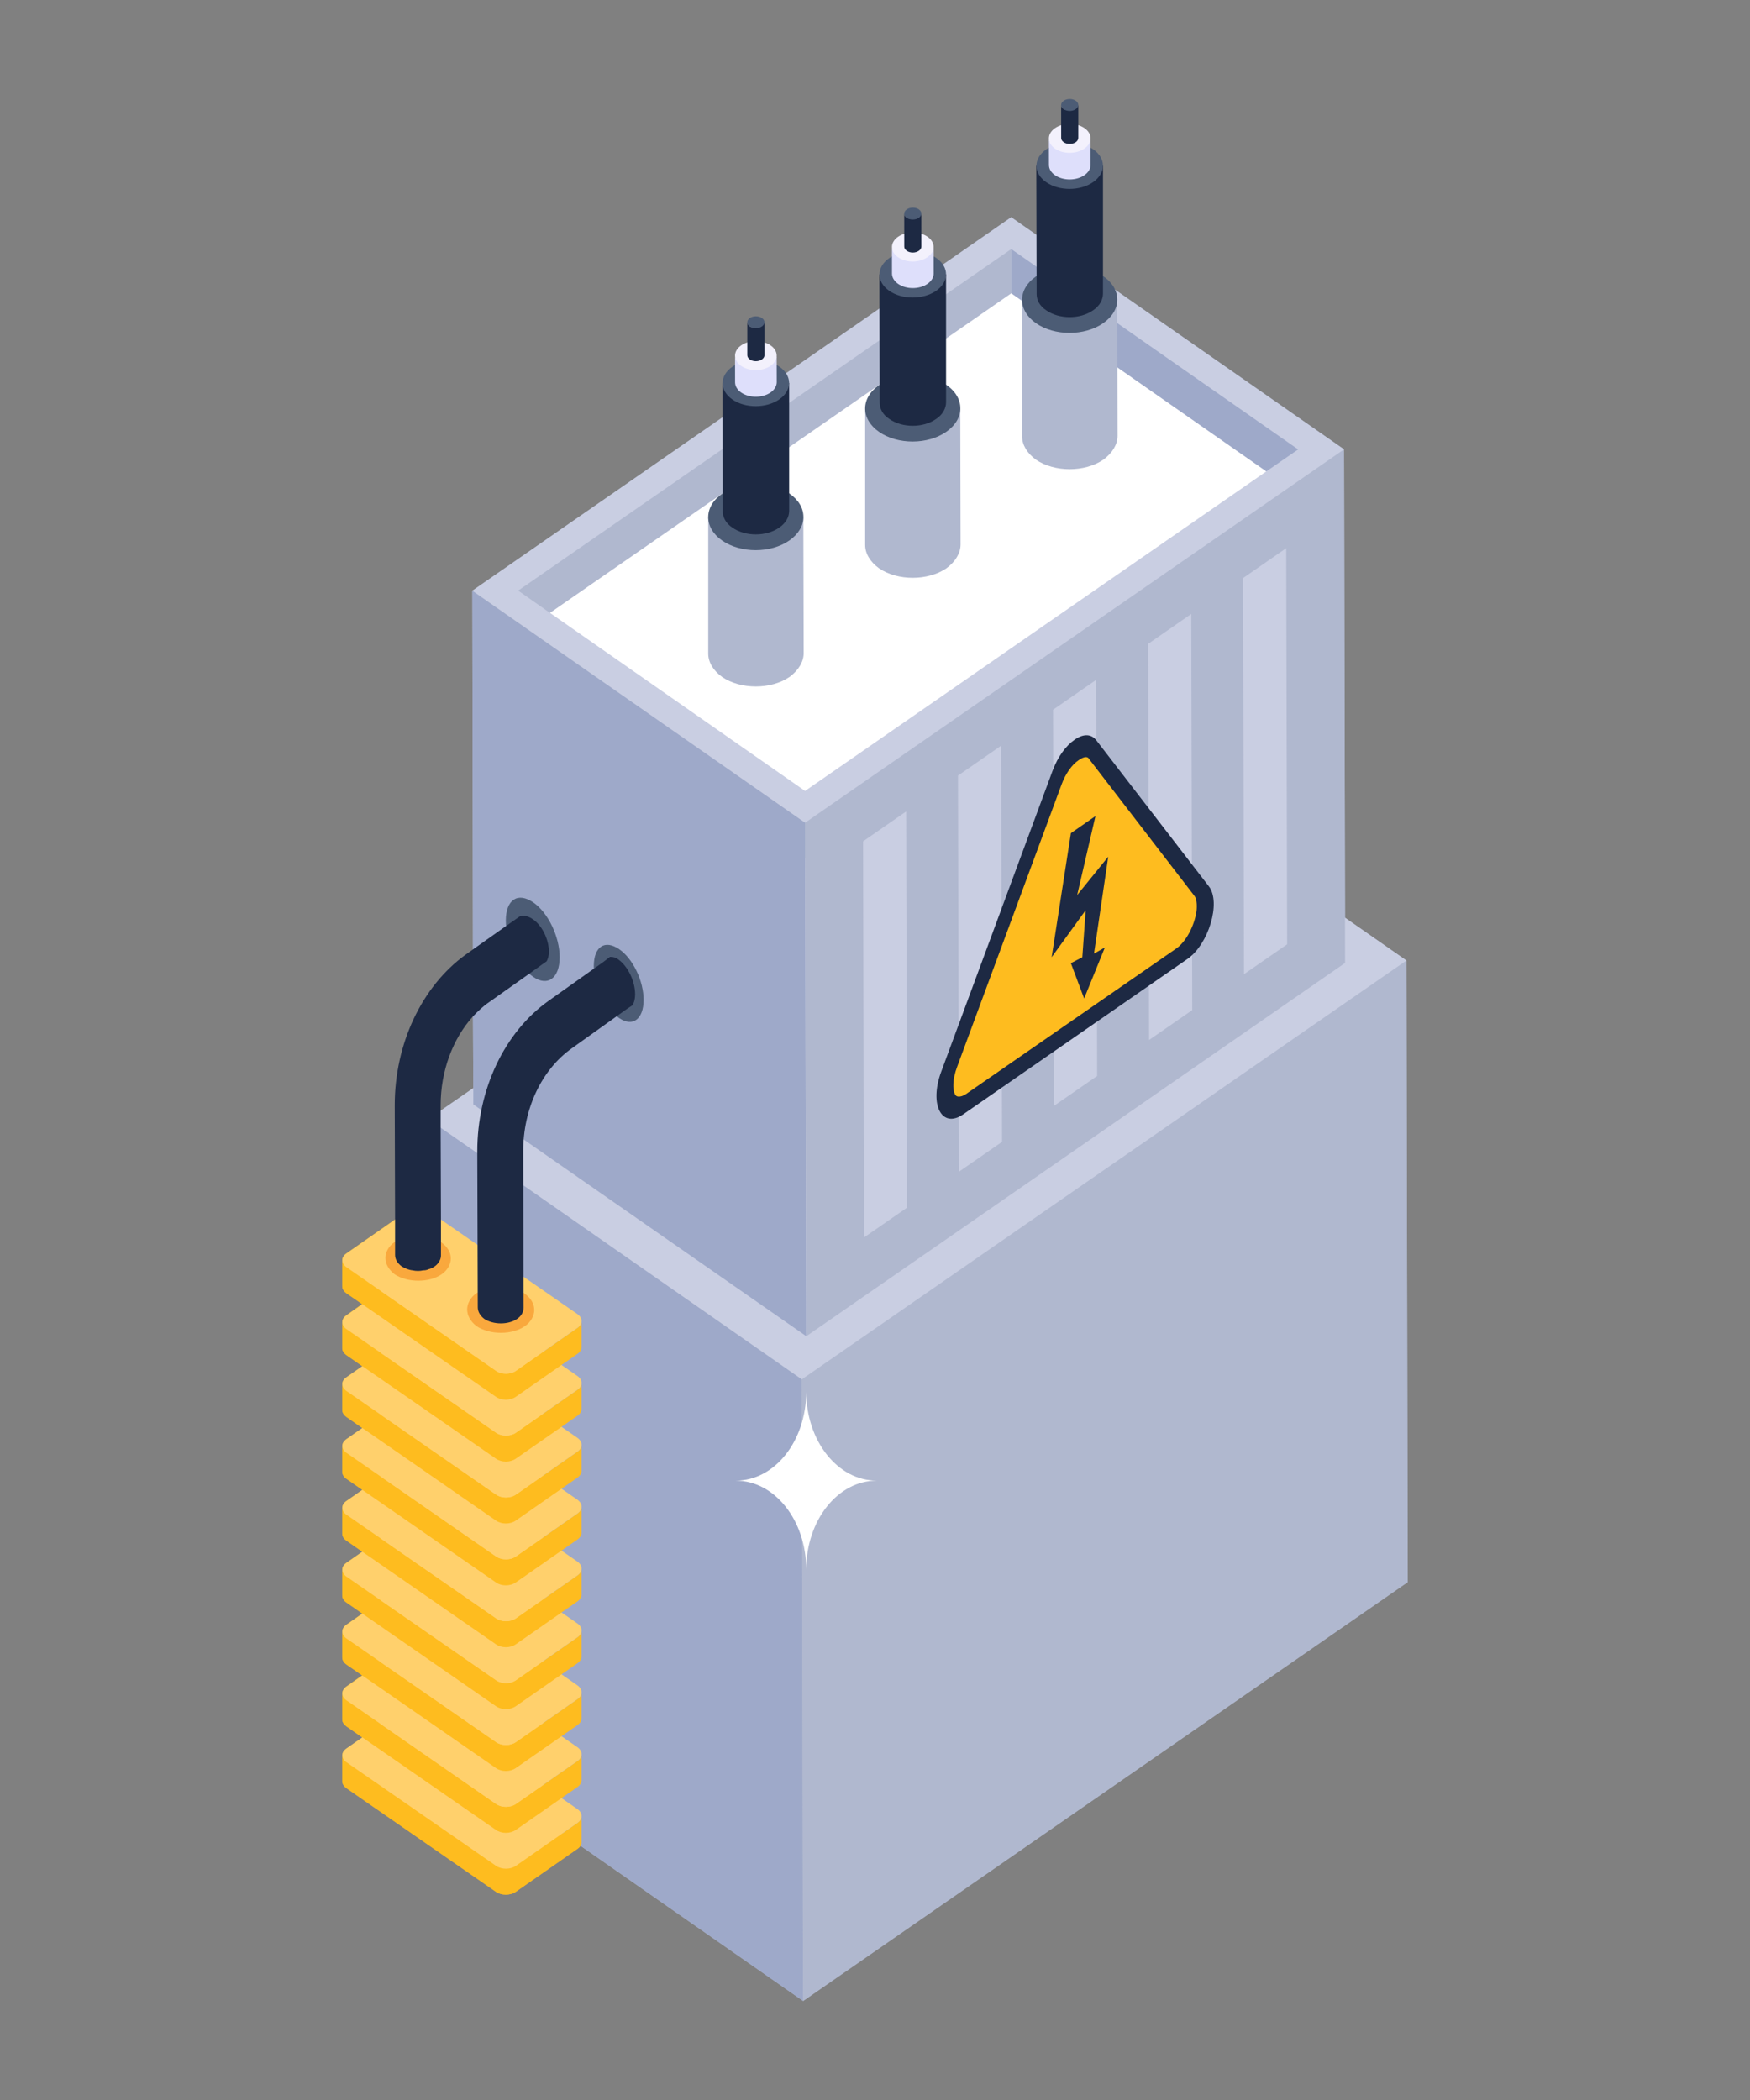 <?xml version="1.0" encoding="UTF-8"?>
<svg xmlns="http://www.w3.org/2000/svg" xmlns:xlink="http://www.w3.org/1999/xlink" width="200px" height="240px" viewBox="0 0 200 240" version="1.1">
<rect x="0" y="0" width="200" height="240" fill="#808080" stroke="none"/>
<defs>
<clipPath id="clip1">
  <rect x="0" y="0" width="200" height="240"/>
</clipPath>
<g id="surface5" clip-path="url(#clip1)">
<path style=" stroke:none;fill-rule:nonzero;fill:rgb(99.608%,73.725%,12.157%);fill-opacity:1;" d="M 65.98 154.738 L 64.168 156.008 L 65.98 157.23 C 66.281 157.457 66.473 157.773 66.473 158.043 L 66.473 161.031 C 66.473 161.305 66.32 161.578 65.98 161.801 L 64.168 163.07 L 65.98 164.34 C 66.281 164.566 66.473 164.836 66.473 165.109 L 66.473 168.098 C 66.473 168.367 66.32 168.641 65.98 168.867 L 64.168 170.133 L 65.98 171.402 C 66.281 171.629 66.473 171.902 66.473 172.172 L 66.473 175.16 C 66.473 175.434 66.32 175.703 65.98 175.93 L 64.168 177.199 L 65.98 178.465 C 66.281 178.691 66.473 178.965 66.473 179.238 L 66.473 182.227 C 66.473 182.496 66.32 182.812 65.98 183.039 L 64.168 184.309 L 65.98 185.531 C 66.32 185.758 66.473 186.074 66.473 186.348 L 66.473 189.336 C 66.473 189.605 66.32 189.879 65.98 190.105 L 64.168 191.371 L 65.98 192.594 C 66.281 192.82 66.473 193.094 66.473 193.41 L 66.473 196.398 C 66.473 196.672 66.32 196.941 65.98 197.168 L 64.168 198.438 L 65.98 199.66 C 66.281 199.887 66.473 200.156 66.473 200.473 L 66.473 203.465 C 66.473 203.734 66.32 204.008 65.98 204.234 L 64.168 205.5 L 65.98 206.77 C 66.281 206.949 66.473 207.266 66.473 207.539 L 66.473 210.527 C 66.473 210.801 66.32 211.07 65.98 211.297 L 58.961 216.188 C 58.32 216.641 57.301 216.641 56.66 216.188 L 39.605 204.367 C 39.301 204.141 39.113 203.871 39.113 203.598 L 39.113 200.609 C 39.113 200.34 39.266 200.066 39.605 199.84 L 41.414 198.574 L 39.605 197.305 C 39.301 197.078 39.113 196.805 39.113 196.535 L 39.113 193.547 C 39.113 193.273 39.266 192.957 39.605 192.73 L 41.379 191.465 L 39.605 190.238 C 39.301 190.016 39.113 189.742 39.113 189.426 L 39.113 186.48 C 39.113 186.211 39.266 185.895 39.605 185.668 L 41.414 184.398 L 39.605 183.129 C 39.301 182.949 39.113 182.633 39.113 182.359 L 39.113 179.418 C 39.113 179.102 39.266 178.828 39.605 178.602 L 41.414 177.336 L 39.605 176.066 C 39.301 175.887 39.113 175.57 39.113 175.297 L 39.113 172.355 C 39.113 172.035 39.266 171.766 39.605 171.539 L 41.414 170.27 L 39.605 169.004 C 39.301 168.82 39.113 168.504 39.113 168.234 L 39.113 165.289 C 39.113 164.973 39.266 164.699 39.605 164.473 L 41.414 163.207 L 39.605 161.938 C 39.301 161.711 39.113 161.441 39.113 161.168 L 39.113 158.18 C 39.113 157.91 39.266 157.59 39.605 157.41 L 41.414 156.141 L 39.605 154.875 C 39.301 154.648 39.113 154.375 39.113 154.105 L 39.113 151.117 C 39.113 150.801 39.266 150.527 39.605 150.301 L 41.379 149.031 L 39.605 147.809 C 39.301 147.582 39.113 147.312 39.113 146.996 L 39.113 144.051 C 39.113 143.734 39.266 143.465 39.605 143.238 L 46.621 138.348 C 47.266 137.895 48.281 137.895 48.887 138.348 L 65.98 150.164 C 66.281 150.391 66.473 150.707 66.473 150.98 L 66.473 153.969 C 66.473 154.242 66.32 154.512 65.98 154.738 Z M 65.98 154.738 "/>
</g>
<clipPath id="clip2">
  <rect x="0" y="0" width="200" height="240"/>
</clipPath>
<g id="surface8" clip-path="url(#clip2)">
<path style=" stroke:none;fill-rule:nonzero;fill:rgb(69.02%,72.157%,81.176%);fill-opacity:1;" d="M 160.887 180.82 L 91.793 228.688 L 49.113 198.934 L 48.961 127.887 L 50.359 126.934 L 54.094 124.352 L 54.055 116.156 L 54.055 108.504 L 53.98 67.523 L 115.566 24.82 L 153.605 51.355 L 153.719 104.883 L 160.734 109.773 Z M 160.887 180.82 "/>
</g>
<clipPath id="clip3">
  <rect x="0" y="0" width="200" height="240"/>
</clipPath>
<g id="surface11" clip-path="url(#clip3)">
<path style=" stroke:none;fill-rule:nonzero;fill:rgb(61.961%,66.275%,78.824%);fill-opacity:1;" d="M 48.961 127.879 L 49.102 198.914 L 91.773 228.672 L 91.633 157.637 Z M 48.961 127.879 "/>
<path style=" stroke:none;fill-rule:nonzero;fill:rgb(69.02%,72.157%,81.176%);fill-opacity:1;" d="M 91.633 157.637 L 91.773 228.672 L 160.871 180.801 L 160.73 109.762 Z M 91.633 157.637 "/>
<path style=" stroke:none;fill-rule:nonzero;fill:rgb(78.824%,80.784%,88.627%);fill-opacity:1;" d="M 160.734 109.773 L 91.641 157.637 L 59.793 135.449 L 54.547 131.781 L 50.359 128.883 L 48.961 127.887 L 50.359 126.934 L 54.094 124.352 L 56.281 122.812 L 68.887 114.074 L 72.207 111.766 L 72.887 111.312 L 92.02 98.043 L 118.055 80.023 L 120.359 81.605 L 123.906 84.098 L 125.266 85.047 L 126.02 85.59 L 131.266 89.215 L 136.168 92.656 L 142.133 96.82 L 147.074 100.262 L 153.719 104.883 Z M 160.734 109.773 "/>
</g>
<clipPath id="clip4">
  <rect x="0" y="0" width="200" height="240"/>
</clipPath>
<g id="surface14" clip-path="url(#clip4)">
<path style=" stroke:none;fill-rule:nonzero;fill:rgb(61.961%,66.275%,78.824%);fill-opacity:1;" d="M 92.133 152.699 L 59.867 130.238 L 55.039 126.891 L 54.094 126.211 L 54.094 124.352 L 54.055 116.156 L 54.055 108.504 L 53.98 67.523 L 92.02 94.016 L 92.02 98.043 Z M 92.133 152.699 "/>
<path style=" stroke:none;fill-rule:nonzero;fill:rgb(69.02%,72.157%,81.176%);fill-opacity:1;" d="M 92.012 94.023 L 92.141 152.719 L 153.723 110.051 L 153.598 51.359 Z M 92.012 94.023 "/>
<path style=" stroke:none;fill-rule:nonzero;fill:rgb(78.824%,80.784%,88.627%);fill-opacity:1;" d="M 53.984 67.504 L 92.012 94.023 L 153.598 51.359 L 115.566 24.84 Z M 53.984 67.504 "/>
<path style=" stroke:none;fill-rule:nonzero;fill:rgb(69.02%,72.157%,81.176%);fill-opacity:1;" d="M 59.219 67.5 L 62.859 70.047 L 115.57 33.531 L 115.57 28.465 Z M 59.219 67.5 "/>
<path style=" stroke:none;fill-rule:nonzero;fill:rgb(61.961%,66.275%,78.824%);fill-opacity:1;" d="M 115.57 28.465 L 115.57 33.531 L 144.715 53.879 L 148.359 51.363 Z M 115.57 28.465 "/>
<path style=" stroke:none;fill-rule:nonzero;fill:rgb(100%,100%,100%);fill-opacity:1;" d="M 62.859 70.047 L 92.008 90.395 L 144.715 53.879 L 115.57 33.531 Z M 62.859 70.047 "/>
</g>
<clipPath id="clip5">
  <rect x="0" y="0" width="200" height="240"/>
</clipPath>
<g id="surface17" clip-path="url(#clip5)">
<path style=" stroke:none;fill-rule:nonzero;fill:rgb(99.608%,73.725%,12.157%);fill-opacity:1;" d="M 66.461 207.543 L 66.461 210.527 C 66.461 210.805 66.301 211.082 65.984 211.309 L 58.957 216.203 C 58.32 216.652 57.309 216.652 56.672 216.203 L 39.594 204.367 C 39.289 204.156 39.129 203.863 39.129 203.586 L 39.129 200.617 C 39.129 200.895 39.289 201.191 39.605 201.398 L 56.688 213.234 C 57.32 213.684 58.336 213.684 58.973 213.234 L 65.984 208.34 C 66.301 208.113 66.461 207.836 66.461 207.543 Z M 66.461 207.543 "/>
<path style=" stroke:none;fill-rule:nonzero;fill:rgb(100%,81.569%,42.353%);fill-opacity:1;" d="M 65.984 206.75 C 66.621 207.191 66.625 207.895 65.992 208.336 L 58.965 213.234 C 58.332 213.676 57.32 213.676 56.684 213.234 L 39.602 201.402 C 38.973 200.965 38.969 200.262 39.602 199.82 L 46.629 194.922 C 47.262 194.48 48.273 194.48 48.902 194.914 Z M 65.984 206.75 "/>
</g>
<clipPath id="clip6">
  <rect x="0" y="0" width="200" height="240"/>
</clipPath>
<g id="surface20" clip-path="url(#clip6)">
<path style=" stroke:none;fill-rule:nonzero;fill:rgb(99.608%,73.725%,12.157%);fill-opacity:1;" d="M 66.461 200.469 L 66.461 203.457 C 66.461 203.734 66.301 204.012 65.984 204.238 L 58.957 209.129 C 58.32 209.582 57.309 209.582 56.672 209.129 L 39.594 197.297 C 39.289 197.086 39.129 196.793 39.129 196.516 L 39.129 193.547 C 39.129 193.824 39.289 194.117 39.605 194.328 L 56.688 206.16 C 57.32 206.613 58.336 206.613 58.973 206.16 L 65.984 201.27 C 66.301 201.043 66.461 200.766 66.461 200.469 Z M 66.461 200.469 "/>
<path style=" stroke:none;fill-rule:nonzero;fill:rgb(100%,81.569%,42.353%);fill-opacity:1;" d="M 65.984 199.676 C 66.621 200.117 66.625 200.824 65.992 201.266 L 58.965 206.164 C 58.332 206.605 57.32 206.605 56.684 206.164 L 39.602 194.328 C 38.973 193.895 38.969 193.191 39.602 192.75 L 46.629 187.852 C 47.262 187.41 48.273 187.41 48.902 187.844 Z M 65.984 199.676 "/>
</g>
<clipPath id="clip7">
  <rect x="0" y="0" width="200" height="240"/>
</clipPath>
<g id="surface23" clip-path="url(#clip7)">
<path style=" stroke:none;fill-rule:nonzero;fill:rgb(99.608%,73.725%,12.157%);fill-opacity:1;" d="M 66.461 193.398 L 66.461 196.383 C 66.461 196.66 66.301 196.938 65.984 197.164 L 58.957 202.059 C 58.32 202.512 57.309 202.512 56.672 202.059 L 39.594 190.223 C 39.289 190.016 39.129 189.719 39.129 189.441 L 39.129 186.473 C 39.129 186.75 39.289 187.047 39.605 187.254 L 56.688 199.09 C 57.32 199.543 58.336 199.543 58.973 199.09 L 65.984 194.195 C 66.301 193.973 66.461 193.691 66.461 193.398 Z M 66.461 193.398 "/>
<path style=" stroke:none;fill-rule:nonzero;fill:rgb(100%,81.569%,42.353%);fill-opacity:1;" d="M 65.984 192.605 C 66.621 193.047 66.625 193.75 65.992 194.191 L 58.965 199.094 C 58.332 199.535 57.32 199.535 56.684 199.094 L 39.602 187.258 C 38.973 186.824 38.969 186.121 39.602 185.68 L 46.629 180.777 C 47.262 180.336 48.273 180.336 48.902 180.773 Z M 65.984 192.605 "/>
</g>
<clipPath id="clip8">
  <rect x="0" y="0" width="200" height="240"/>
</clipPath>
<g id="surface26" clip-path="url(#clip8)">
<path style=" stroke:none;fill-rule:nonzero;fill:rgb(99.608%,73.725%,12.157%);fill-opacity:1;" d="M 66.461 186.328 L 66.461 189.312 C 66.461 189.59 66.301 189.867 65.984 190.094 L 58.957 194.988 C 58.32 195.438 57.309 195.438 56.672 194.988 L 39.594 183.152 C 39.289 182.945 39.129 182.648 39.129 182.371 L 39.129 179.402 C 39.129 179.68 39.289 179.977 39.605 180.184 L 56.688 192.02 C 57.32 192.469 58.336 192.469 58.973 192.02 L 65.984 187.125 C 66.301 186.898 66.461 186.621 66.461 186.328 Z M 66.461 186.328 "/>
<path style=" stroke:none;fill-rule:nonzero;fill:rgb(100%,81.569%,42.353%);fill-opacity:1;" d="M 65.984 185.535 C 66.621 185.977 66.625 186.68 65.992 187.121 L 58.965 192.02 C 58.332 192.461 57.32 192.461 56.684 192.02 L 39.602 180.188 C 38.973 179.754 38.969 179.047 39.602 178.605 L 46.629 173.707 C 47.262 173.266 48.273 173.266 48.902 173.699 Z M 65.984 185.535 "/>
</g>
<clipPath id="clip9">
  <rect x="0" y="0" width="200" height="240"/>
</clipPath>
<g id="surface29" clip-path="url(#clip9)">
<path style=" stroke:none;fill-rule:nonzero;fill:rgb(99.608%,73.725%,12.157%);fill-opacity:1;" d="M 66.461 179.254 L 66.461 182.242 C 66.461 182.52 66.301 182.797 65.984 183.023 L 58.957 187.914 C 58.32 188.367 57.309 188.367 56.672 187.914 L 39.594 176.082 C 39.289 175.871 39.129 175.578 39.129 175.301 L 39.129 172.332 C 39.129 172.609 39.289 172.902 39.605 173.113 L 56.688 184.945 C 57.32 185.398 58.336 185.398 58.973 184.945 L 65.984 180.055 C 66.301 179.828 66.461 179.551 66.461 179.254 Z M 66.461 179.254 "/>
<path style=" stroke:none;fill-rule:nonzero;fill:rgb(100%,81.569%,42.353%);fill-opacity:1;" d="M 65.984 178.465 C 66.621 178.906 66.625 179.609 65.992 180.051 L 58.965 184.949 C 58.332 185.391 57.32 185.391 56.684 184.949 L 39.602 173.117 C 38.973 172.68 38.969 171.977 39.602 171.535 L 46.629 166.637 C 47.262 166.195 48.273 166.195 48.902 166.629 Z M 65.984 178.465 "/>
</g>
<clipPath id="clip10">
  <rect x="0" y="0" width="200" height="240"/>
</clipPath>
<g id="surface32" clip-path="url(#clip10)">
<path style=" stroke:none;fill-rule:nonzero;fill:rgb(99.608%,73.725%,12.157%);fill-opacity:1;" d="M 66.461 172.184 L 66.461 175.168 C 66.461 175.445 66.301 175.727 65.984 175.949 L 58.957 180.844 C 58.32 181.297 57.309 181.297 56.672 180.844 L 39.594 169.008 C 39.289 168.801 39.129 168.504 39.129 168.227 L 39.129 165.258 C 39.129 165.539 39.289 165.832 39.605 166.039 L 56.688 177.875 C 57.32 178.328 58.336 178.328 58.973 177.875 L 65.984 172.98 C 66.301 172.758 66.461 172.48 66.461 172.184 Z M 66.461 172.184 "/>
<path style=" stroke:none;fill-rule:nonzero;fill:rgb(100%,81.569%,42.353%);fill-opacity:1;" d="M 65.984 171.391 C 66.621 171.832 66.625 172.535 65.992 172.977 L 58.965 177.879 C 58.332 178.32 57.32 178.32 56.684 177.879 L 39.602 166.043 C 38.973 165.609 38.969 164.906 39.602 164.465 L 46.629 159.562 C 47.262 159.121 48.273 159.121 48.902 159.559 Z M 65.984 171.391 "/>
</g>
<clipPath id="clip11">
  <rect x="0" y="0" width="200" height="240"/>
</clipPath>
<g id="surface35" clip-path="url(#clip11)">
<path style=" stroke:none;fill-rule:nonzero;fill:rgb(99.608%,73.725%,12.157%);fill-opacity:1;" d="M 66.461 165.113 L 66.461 168.098 C 66.461 168.375 66.301 168.652 65.984 168.879 L 58.957 173.773 C 58.32 174.223 57.309 174.223 56.672 173.773 L 39.594 161.938 C 39.289 161.73 39.129 161.434 39.129 161.156 L 39.129 158.188 C 39.129 158.465 39.289 158.762 39.605 158.969 L 56.688 170.805 C 57.32 171.254 58.336 171.254 58.973 170.805 L 65.984 165.91 C 66.301 165.684 66.461 165.406 66.461 165.113 Z M 66.461 165.113 "/>
<path style=" stroke:none;fill-rule:nonzero;fill:rgb(100%,81.569%,42.353%);fill-opacity:1;" d="M 65.984 164.32 C 66.621 164.762 66.625 165.465 65.992 165.906 L 58.965 170.809 C 58.332 171.25 57.32 171.25 56.684 170.809 L 39.602 158.973 C 38.973 158.539 38.969 157.832 39.602 157.391 L 46.629 152.492 C 47.262 152.051 48.273 152.051 48.902 152.484 Z M 65.984 164.32 "/>
</g>
<clipPath id="clip12">
  <rect x="0" y="0" width="200" height="240"/>
</clipPath>
<g id="surface38" clip-path="url(#clip12)">
<path style=" stroke:none;fill-rule:nonzero;fill:rgb(99.608%,73.725%,12.157%);fill-opacity:1;" d="M 66.461 158.039 L 66.461 161.027 C 66.461 161.305 66.301 161.582 65.984 161.809 L 58.957 166.699 C 58.32 167.152 57.309 167.152 56.672 166.699 L 39.594 154.867 C 39.289 154.656 39.129 154.363 39.129 154.086 L 39.129 151.117 C 39.129 151.395 39.289 151.688 39.605 151.898 L 56.688 163.734 C 57.32 164.184 58.336 164.184 58.973 163.734 L 65.984 158.84 C 66.301 158.613 66.461 158.336 66.461 158.039 Z M 66.461 158.039 "/>
<path style=" stroke:none;fill-rule:nonzero;fill:rgb(100%,81.569%,42.353%);fill-opacity:1;" d="M 65.984 157.25 C 66.621 157.691 66.625 158.395 65.992 158.836 L 58.965 163.734 C 58.332 164.176 57.32 164.176 56.684 163.734 L 39.602 151.902 C 38.973 151.465 38.969 150.762 39.602 150.32 L 46.629 145.422 C 47.262 144.98 48.273 144.98 48.902 145.414 Z M 65.984 157.25 "/>
</g>
<clipPath id="clip13">
  <rect x="0" y="0" width="200" height="240"/>
</clipPath>
<g id="surface41" clip-path="url(#clip13)">
<path style=" stroke:none;fill-rule:nonzero;fill:rgb(99.608%,73.725%,12.157%);fill-opacity:1;" d="M 66.461 150.969 L 66.461 153.953 C 66.461 154.234 66.301 154.512 65.984 154.734 L 58.957 159.629 C 58.32 160.082 57.309 160.082 56.672 159.629 L 39.594 147.793 C 39.289 147.586 39.129 147.293 39.129 147.012 L 39.129 144.047 C 39.129 144.324 39.289 144.617 39.605 144.824 L 56.688 156.66 C 57.32 157.113 58.336 157.113 58.973 156.66 L 65.984 151.766 C 66.301 151.543 66.461 151.266 66.461 150.969 Z M 66.461 150.969 "/>
<path style=" stroke:none;fill-rule:nonzero;fill:rgb(100%,81.569%,42.353%);fill-opacity:1;" d="M 65.984 150.176 C 66.621 150.617 66.625 151.324 65.992 151.762 L 58.965 156.664 C 58.332 157.105 57.32 157.105 56.684 156.664 L 39.602 144.828 C 38.973 144.395 38.969 143.691 39.602 143.25 L 46.629 138.348 C 47.262 137.906 48.273 137.906 48.902 138.344 Z M 65.984 150.176 "/>
</g>
<clipPath id="clip14">
  <rect x="0" y="0" width="200" height="240"/>
</clipPath>
<g id="surface44" clip-path="url(#clip14)">
<path style=" stroke:none;fill-rule:nonzero;fill:rgb(69.02%,72.157%,81.176%);fill-opacity:1;" d="M 127.719 49.816 C 127.719 50.77 127.152 51.766 126.094 52.535 C 123.98 53.984 120.508 53.984 118.395 52.535 C 117.34 51.766 116.812 50.812 116.812 49.863 L 116.812 34.285 L 127.68 34.242 Z M 127.719 49.816 "/>
<path style=" stroke:none;fill-rule:nonzero;fill:rgb(29.804%,36.078%,45.882%);fill-opacity:1;" d="M 118.402 31.59 C 116.285 33.059 116.273 35.457 118.398 36.938 C 120.512 38.414 123.953 38.41 126.074 36.938 C 128.211 35.457 128.234 33.066 126.117 31.59 C 123.992 30.109 120.543 30.109 118.402 31.59 Z M 118.402 31.59 "/>
</g>
<clipPath id="clip15">
  <rect x="0" y="0" width="200" height="240"/>
</clipPath>
<g id="surface47" clip-path="url(#clip15)">
<path style=" stroke:none;fill-rule:nonzero;fill:rgb(11.373%,16.078%,26.275%);fill-opacity:1;" d="M 126.055 18.934 L 126.055 33.562 C 126.055 34.242 125.68 34.965 124.926 35.461 C 123.453 36.504 121.039 36.504 119.566 35.461 C 118.812 34.965 118.473 34.285 118.473 33.605 L 118.434 18.934 Z M 126.055 18.934 "/>
<path style=" stroke:none;fill-rule:nonzero;fill:rgb(29.804%,36.078%,45.882%);fill-opacity:1;" d="M 119.562 17.078 C 118.082 18.105 118.074 19.781 119.559 20.816 C 121.039 21.848 123.441 21.844 124.922 20.816 C 126.418 19.781 126.43 18.109 124.953 17.078 C 123.469 16.043 121.059 16.043 119.562 17.078 Z M 119.562 17.078 "/>
</g>
<clipPath id="clip16">
  <rect x="0" y="0" width="200" height="240"/>
</clipPath>
<g id="surface50" clip-path="url(#clip16)">
<path style=" stroke:none;fill-rule:nonzero;fill:rgb(87.059%,87.451%,98.431%);fill-opacity:1;" d="M 119.871 15.816 L 119.879 18.859 C 119.879 19.281 120.109 19.703 120.57 20.023 C 121.496 20.672 123.004 20.668 123.93 20.023 C 124.402 19.699 124.637 19.27 124.637 18.844 L 124.633 15.801 C 124.633 16.227 124.371 16.027 123.898 16.355 C 122.973 16.996 121.547 17.391 120.621 16.746 C 120.16 16.426 119.875 16.238 119.871 15.816 Z M 119.871 15.816 "/>
</g>
<clipPath id="clip17">
  <rect x="0" y="0" width="200" height="240"/>
</clipPath>
<g id="surface53" clip-path="url(#clip17)">
<path style=" stroke:none;fill-rule:nonzero;fill:rgb(11.373%,16.078%,26.275%);fill-opacity:1;" d="M 121.273 11.996 L 121.277 15.77 C 121.277 15.941 121.371 16.117 121.562 16.25 C 121.941 16.516 122.562 16.512 122.945 16.25 C 123.137 16.113 123.234 15.938 123.234 15.762 L 123.234 11.988 C 123.234 12.164 123.125 11.938 122.93 12.07 C 122.547 12.336 121.941 12.742 121.562 12.477 C 121.371 12.344 121.273 12.172 121.273 11.996 Z M 121.273 11.996 "/>
<path style=" stroke:none;fill-rule:nonzero;fill:rgb(29.804%,36.078%,45.882%);fill-opacity:1;" d="M 121.562 11.516 C 121.18 11.777 121.18 12.211 121.562 12.477 C 121.941 12.742 122.559 12.742 122.941 12.477 C 123.328 12.211 123.332 11.781 122.949 11.516 C 122.566 11.246 121.945 11.246 121.562 11.516 Z M 121.562 11.516 "/>
</g>
<clipPath id="clip18">
  <rect x="0" y="0" width="200" height="240"/>
</clipPath>
<g id="surface56" clip-path="url(#clip18)">
<path style=" stroke:none;fill-rule:nonzero;fill:rgb(69.02%,72.157%,81.176%);fill-opacity:1;" d="M 109.781 62.234 C 109.781 63.184 109.215 64.18 108.16 64.949 C 106.047 66.398 102.574 66.398 100.461 64.949 C 99.406 64.18 98.875 63.23 98.875 62.277 L 98.875 46.703 L 109.746 46.656 Z M 109.781 62.234 "/>
<path style=" stroke:none;fill-rule:nonzero;fill:rgb(29.804%,36.078%,45.882%);fill-opacity:1;" d="M 100.469 44.008 C 98.348 45.477 98.336 47.875 100.461 49.355 C 102.578 50.832 106.02 50.824 108.137 49.355 C 110.277 47.875 110.297 45.484 108.184 44.008 C 106.059 42.523 102.609 42.523 100.469 44.008 Z M 100.469 44.008 "/>
</g>
<clipPath id="clip19">
  <rect x="0" y="0" width="200" height="240"/>
</clipPath>
<g id="surface59" clip-path="url(#clip19)">
<path style=" stroke:none;fill-rule:nonzero;fill:rgb(11.373%,16.078%,26.275%);fill-opacity:1;" d="M 108.121 31.352 L 108.121 45.977 C 108.121 46.656 107.746 47.383 106.988 47.879 C 105.52 48.922 103.102 48.922 101.633 47.879 C 100.875 47.383 100.535 46.703 100.535 46.023 L 100.5 31.352 Z M 108.121 31.352 "/>
<path style=" stroke:none;fill-rule:nonzero;fill:rgb(29.804%,36.078%,45.882%);fill-opacity:1;" d="M 101.629 29.496 C 100.148 30.523 100.141 32.199 101.625 33.234 C 103.102 34.266 105.508 34.258 106.988 33.234 C 108.484 32.199 108.496 30.527 107.02 29.496 C 105.535 28.461 103.125 28.461 101.629 29.496 Z M 101.629 29.496 "/>
</g>
<clipPath id="clip20">
  <rect x="0" y="0" width="200" height="240"/>
</clipPath>
<g id="surface62" clip-path="url(#clip20)">
<path style=" stroke:none;fill-rule:nonzero;fill:rgb(87.059%,87.451%,98.431%);fill-opacity:1;" d="M 101.938 28.234 L 101.941 31.273 C 101.945 31.695 102.176 32.117 102.637 32.441 C 103.562 33.086 105.066 33.086 105.996 32.441 C 106.469 32.113 106.703 31.688 106.703 31.258 L 106.699 28.215 C 106.699 28.645 106.438 28.441 105.965 28.77 C 105.039 29.414 103.613 29.809 102.688 29.164 C 102.227 28.84 101.938 28.656 101.938 28.234 Z M 101.938 28.234 "/>
</g>
<clipPath id="clip21">
  <rect x="0" y="0" width="200" height="240"/>
</clipPath>
<g id="surface65" clip-path="url(#clip21)">
<path style=" stroke:none;fill-rule:nonzero;fill:rgb(11.373%,16.078%,26.275%);fill-opacity:1;" d="M 103.34 24.414 L 103.344 28.184 C 103.344 28.359 103.438 28.531 103.629 28.664 C 104.008 28.93 104.629 28.93 105.008 28.664 C 105.203 28.531 105.301 28.355 105.301 28.18 L 105.297 24.406 C 105.297 24.582 105.188 24.352 104.996 24.488 C 104.613 24.75 104.008 25.16 103.625 24.895 C 103.438 24.762 103.34 24.586 103.34 24.414 Z M 103.34 24.414 "/>
<path style=" stroke:none;fill-rule:nonzero;fill:rgb(29.804%,36.078%,45.882%);fill-opacity:1;" d="M 103.629 23.93 C 103.246 24.195 103.242 24.625 103.625 24.895 C 104.008 25.16 104.625 25.156 105.008 24.895 C 105.391 24.625 105.395 24.195 105.016 23.93 C 104.633 23.664 104.012 23.664 103.629 23.93 Z M 103.629 23.93 "/>
</g>
<clipPath id="clip22">
  <rect x="0" y="0" width="200" height="240"/>
</clipPath>
<g id="surface68" clip-path="url(#clip22)">
<path style=" stroke:none;fill-rule:nonzero;fill:rgb(69.02%,72.157%,81.176%);fill-opacity:1;" d="M 91.848 74.652 C 91.848 75.602 91.281 76.598 90.227 77.367 C 88.113 78.816 84.641 78.816 82.527 77.367 C 81.469 76.598 80.941 75.648 80.941 74.695 L 80.941 59.117 L 91.809 59.074 Z M 91.848 74.652 "/>
<path style=" stroke:none;fill-rule:nonzero;fill:rgb(29.804%,36.078%,45.882%);fill-opacity:1;" d="M 82.535 56.422 C 80.414 57.891 80.402 60.289 82.527 61.773 C 84.645 63.246 88.082 63.242 90.203 61.773 C 92.344 60.289 92.363 57.898 90.246 56.422 C 88.121 54.941 84.672 54.941 82.535 56.422 Z M 82.535 56.422 "/>
</g>
<clipPath id="clip23">
  <rect x="0" y="0" width="200" height="240"/>
</clipPath>
<g id="surface71" clip-path="url(#clip23)">
<path style=" stroke:none;fill-rule:nonzero;fill:rgb(11.373%,16.078%,26.275%);fill-opacity:1;" d="M 90.188 43.766 L 90.188 58.395 C 90.188 59.074 89.809 59.797 89.055 60.297 C 87.582 61.336 85.168 61.336 83.695 60.297 C 82.941 59.797 82.602 59.117 82.602 58.438 L 82.566 43.766 Z M 90.188 43.766 "/>
<path style=" stroke:none;fill-rule:nonzero;fill:rgb(29.804%,36.078%,45.882%);fill-opacity:1;" d="M 83.695 41.914 C 82.215 42.938 82.207 44.613 83.691 45.648 C 85.168 46.68 87.57 46.676 89.055 45.648 C 90.547 44.613 90.562 42.945 89.086 41.914 C 87.598 40.879 85.188 40.879 83.695 41.914 Z M 83.695 41.914 "/>
</g>
<clipPath id="clip24">
  <rect x="0" y="0" width="200" height="240"/>
</clipPath>
<g id="surface74" clip-path="url(#clip24)">
<path style=" stroke:none;fill-rule:nonzero;fill:rgb(87.059%,87.451%,98.431%);fill-opacity:1;" d="M 84.004 40.648 L 84.008 43.691 C 84.008 44.113 84.238 44.535 84.703 44.859 C 85.629 45.504 87.133 45.5 88.059 44.859 C 88.531 44.531 88.77 44.102 88.77 43.676 L 88.762 40.633 C 88.766 41.059 88.504 40.859 88.031 41.188 C 87.102 41.828 85.68 42.227 84.754 41.578 C 84.289 41.258 84.004 41.07 84.004 40.648 Z M 84.004 40.648 "/>
</g>
<clipPath id="clip25">
  <rect x="0" y="0" width="200" height="240"/>
</clipPath>
<g id="surface77" clip-path="url(#clip25)">
<path style=" stroke:none;fill-rule:nonzero;fill:rgb(11.373%,16.078%,26.275%);fill-opacity:1;" d="M 85.406 36.828 L 85.406 40.602 C 85.406 40.773 85.504 40.949 85.695 41.082 C 86.074 41.348 86.691 41.348 87.074 41.082 C 87.27 40.945 87.367 40.77 87.367 40.594 L 87.363 36.824 C 87.363 37 87.254 36.77 87.059 36.902 C 86.68 37.168 86.07 37.574 85.691 37.309 C 85.5 37.176 85.406 37.004 85.406 36.828 Z M 85.406 36.828 "/>
<path style=" stroke:none;fill-rule:nonzero;fill:rgb(29.804%,36.078%,45.882%);fill-opacity:1;" d="M 85.691 36.348 C 85.312 36.609 85.309 37.043 85.691 37.309 C 86.07 37.574 86.691 37.574 87.074 37.309 C 87.457 37.043 87.461 36.613 87.082 36.348 C 86.699 36.082 86.078 36.082 85.691 36.348 Z M 85.691 36.348 "/>
</g>
</defs>
<g id="surface1">
<use xlink:href="#surface5"/>
<use xlink:href="#surface8"/>
<use xlink:href="#surface11"/>
<use xlink:href="#surface14"/>
<path style=" stroke:none;fill-rule:nonzero;fill:rgb(78.824%,80.784%,88.627%);fill-opacity:1;" d="M 103.562 92.738 L 103.672 138.012 L 98.742 141.426 L 98.637 96.152 Z M 103.562 92.738 "/>
<path style=" stroke:none;fill-rule:nonzero;fill:rgb(78.824%,80.784%,88.627%);fill-opacity:1;" d="M 114.414 85.223 L 114.52 130.496 L 109.594 133.91 L 109.484 88.637 Z M 114.414 85.223 "/>
<path style=" stroke:none;fill-rule:nonzero;fill:rgb(78.824%,80.784%,88.627%);fill-opacity:1;" d="M 125.281 77.695 L 125.387 122.969 L 120.457 126.383 L 120.352 81.109 Z M 125.281 77.695 "/>
<path style=" stroke:none;fill-rule:nonzero;fill:rgb(78.824%,80.784%,88.627%);fill-opacity:1;" d="M 136.145 70.168 L 136.254 115.441 L 131.324 118.855 L 131.215 73.582 Z M 136.145 70.168 "/>
<path style=" stroke:none;fill-rule:nonzero;fill:rgb(78.824%,80.784%,88.627%);fill-opacity:1;" d="M 146.996 62.648 L 147.102 107.922 L 142.172 111.336 L 142.066 66.066 Z M 146.996 62.648 "/>
<path style=" stroke:none;fill-rule:nonzero;fill:rgb(11.373%,16.078%,26.275%);fill-opacity:1;" d="M 135.688 109.609 L 110.074 127.359 C 107.629 129.035 106.172 126.254 107.566 122.484 L 120.293 88.09 C 120.898 86.453 121.852 85.195 122.801 84.551 C 123.754 83.863 124.707 83.824 125.309 84.625 L 138.164 101.309 C 139.562 103.137 138.133 107.934 135.688 109.609 Z M 135.688 109.609 "/>
<path style=" stroke:none;fill-rule:nonzero;fill:rgb(99.608%,73.725%,12.157%);fill-opacity:1;" d="M 136.746 104.121 C 136.504 105.809 135.539 107.641 134.418 108.41 L 110.395 125.039 C 110.035 125.281 109.754 125.328 109.594 125.328 C 109.391 125.328 109.27 125.281 109.152 125.09 C 108.871 124.559 108.828 123.402 109.391 121.906 L 121.32 89.66 C 121.762 88.457 122.484 87.395 123.289 86.867 C 123.57 86.672 123.852 86.527 124.094 86.527 C 124.254 86.527 124.375 86.578 124.453 86.723 L 136.504 102.387 C 136.746 102.676 136.824 103.352 136.746 104.121 Z M 136.746 104.121 "/>
<path style=" stroke:none;fill-rule:nonzero;fill:rgb(11.373%,16.078%,26.275%);fill-opacity:1;" d="M 125.195 93.266 L 122.387 95.219 L 120.188 109.395 L 124.078 104.02 L 123.695 109.395 L 122.387 110.078 L 123.902 114.113 L 126.273 108.281 L 125.027 108.988 L 126.656 97.906 L 123.105 102.293 Z M 125.195 93.266 "/>
<use xlink:href="#surface17"/>
<use xlink:href="#surface20"/>
<use xlink:href="#surface23"/>
<use xlink:href="#surface26"/>
<use xlink:href="#surface29"/>
<use xlink:href="#surface32"/>
<use xlink:href="#surface35"/>
<use xlink:href="#surface38"/>
<use xlink:href="#surface41"/>
<path style=" stroke:none;fill-rule:nonzero;fill:rgb(97.647%,65.882%,23.922%);fill-opacity:1;" d="M 51.52 143.836 C 51.52 144.465 51.145 145.18 50.473 145.629 C 49.055 146.613 46.59 146.613 45.094 145.629 C 44.422 145.09 44.047 144.465 44.047 143.746 C 44.047 143.117 44.422 142.402 45.094 141.953 C 46.59 140.969 48.98 140.969 50.398 141.953 C 51.145 142.492 51.52 143.117 51.52 143.836 Z M 51.52 143.836 "/>
<path style=" stroke:none;fill-rule:nonzero;fill:rgb(29.804%,36.078%,45.882%);fill-opacity:1;" d="M 60.961 103.145 C 59.168 101.91 57.816 102.828 57.809 105.191 C 57.805 107.559 59.145 110.41 60.941 111.641 C 62.605 112.785 63.957 111.781 63.961 109.418 C 63.969 107.051 62.625 104.289 60.961 103.145 Z M 60.961 103.145 "/>
<path style=" stroke:none;fill-rule:nonzero;fill:rgb(11.373%,16.078%,26.275%);fill-opacity:1;" d="M 62.734 108.777 C 62.734 109.23 62.621 109.59 62.473 109.863 L 61.832 110.316 L 60.508 111.266 L 55.906 114.527 C 55.227 114.98 54.621 115.57 54.055 116.156 C 51.719 118.738 50.359 122.453 50.359 126.301 L 50.359 128.883 L 50.395 139.387 L 50.395 143.508 C 50.395 143.914 50.133 144.414 49.68 144.73 C 49.492 144.867 49.227 145.004 49 145.047 C 48.812 145.137 48.621 145.184 48.395 145.184 C 48.395 145.184 48.395 145.23 48.359 145.184 C 47.98 145.273 47.566 145.273 47.152 145.184 C 46.699 145.137 46.281 144.957 45.906 144.73 C 45.414 144.367 45.152 143.914 45.152 143.418 L 45.152 139.387 L 45.113 126.301 C 45.113 119.281 48.207 112.715 53.227 109.094 L 54.055 108.504 L 57.832 105.832 L 59.379 104.746 C 59.754 104.566 60.246 104.656 60.773 104.973 C 61.906 105.652 62.734 107.328 62.734 108.777 Z M 62.734 108.777 "/>
<path style=" stroke:none;fill-rule:nonzero;fill:rgb(97.647%,65.882%,23.922%);fill-opacity:1;" d="M 61.055 149.723 C 61.055 150.367 60.672 151.105 59.98 151.562 C 58.523 152.574 55.996 152.574 54.461 151.562 C 53.773 151.012 53.391 150.367 53.391 149.633 C 53.391 148.988 53.773 148.254 54.461 147.793 C 55.996 146.781 58.449 146.781 59.906 147.793 C 60.672 148.344 61.055 148.988 61.055 149.723 Z M 61.055 149.723 "/>
<path style=" stroke:none;fill-rule:nonzero;fill:rgb(29.804%,36.078%,45.882%);fill-opacity:1;" d="M 70.777 108.488 C 69.121 107.348 67.871 108.195 67.863 110.383 C 67.859 112.57 69.102 115.207 70.762 116.348 C 72.301 117.406 73.551 116.477 73.555 114.289 C 73.562 112.102 72.32 109.547 70.777 108.488 Z M 70.777 108.488 "/>
<path style=" stroke:none;fill-rule:nonzero;fill:rgb(11.373%,16.078%,26.275%);fill-opacity:1;" d="M 72.586 113.641 C 72.586 114.141 72.48 114.582 72.27 114.898 L 71.695 115.273 L 65.352 119.805 C 61.891 122.258 59.793 126.727 59.793 131.574 L 59.844 149.465 C 59.844 149.906 59.582 150.41 59.109 150.723 C 58.113 151.418 56.383 151.418 55.336 150.723 C 54.863 150.348 54.602 149.906 54.602 149.402 L 54.547 131.574 C 54.547 124.523 57.641 117.98 62.676 114.395 L 68.969 109.926 L 69.703 109.359 L 69.809 109.359 C 70.07 109.359 70.383 109.422 70.699 109.676 C 71.746 110.43 72.586 112.129 72.586 113.641 Z M 72.586 113.641 "/>
<path style=" stroke:none;fill-rule:nonzero;fill:rgb(100%,100%,100%);fill-opacity:1;" d="M 100.176 169.215 L 100.176 169.219 C 95.738 169.219 92.141 173.762 92.141 179.367 C 92.141 173.762 88.543 169.219 84.105 169.219 L 84.105 169.215 C 88.543 169.215 92.141 164.672 92.141 159.066 C 92.141 164.672 95.738 169.215 100.176 169.215 Z M 100.176 169.215 "/>
<use xlink:href="#surface44"/>
<use xlink:href="#surface47"/>
<use xlink:href="#surface50"/>
<path style=" stroke:none;fill-rule:nonzero;fill:rgb(95.294%,94.51%,98.824%);fill-opacity:1;" d="M 120.57 14.645 C 119.645 15.285 119.637 16.336 120.566 16.984 C 121.492 17.629 122.996 17.625 123.926 16.984 C 124.859 16.336 124.871 15.289 123.945 14.645 C 123.016 13.996 121.504 13.996 120.57 14.645 Z M 120.57 14.645 "/>
<use xlink:href="#surface53"/>
<use xlink:href="#surface56"/>
<use xlink:href="#surface59"/>
<use xlink:href="#surface62"/>
<path style=" stroke:none;fill-rule:nonzero;fill:rgb(95.294%,94.51%,98.824%);fill-opacity:1;" d="M 102.637 27.059 C 101.707 27.703 101.703 28.75 102.633 29.398 C 103.559 30.047 105.062 30.043 105.988 29.398 C 106.926 28.75 106.934 27.707 106.008 27.059 C 105.078 26.414 103.57 26.414 102.637 27.059 Z M 102.637 27.059 "/>
<use xlink:href="#surface65"/>
<use xlink:href="#surface68"/>
<use xlink:href="#surface71"/>
<use xlink:href="#surface74"/>
<path style=" stroke:none;fill-rule:nonzero;fill:rgb(95.294%,94.51%,98.824%);fill-opacity:1;" d="M 84.699 39.477 C 83.773 40.121 83.77 41.168 84.699 41.816 C 85.625 42.461 87.129 42.457 88.055 41.816 C 88.992 41.168 89 40.121 88.074 39.477 C 87.145 38.828 85.637 38.828 84.699 39.477 Z M 84.699 39.477 "/>
<use xlink:href="#surface77"/>
</g>
</svg>
